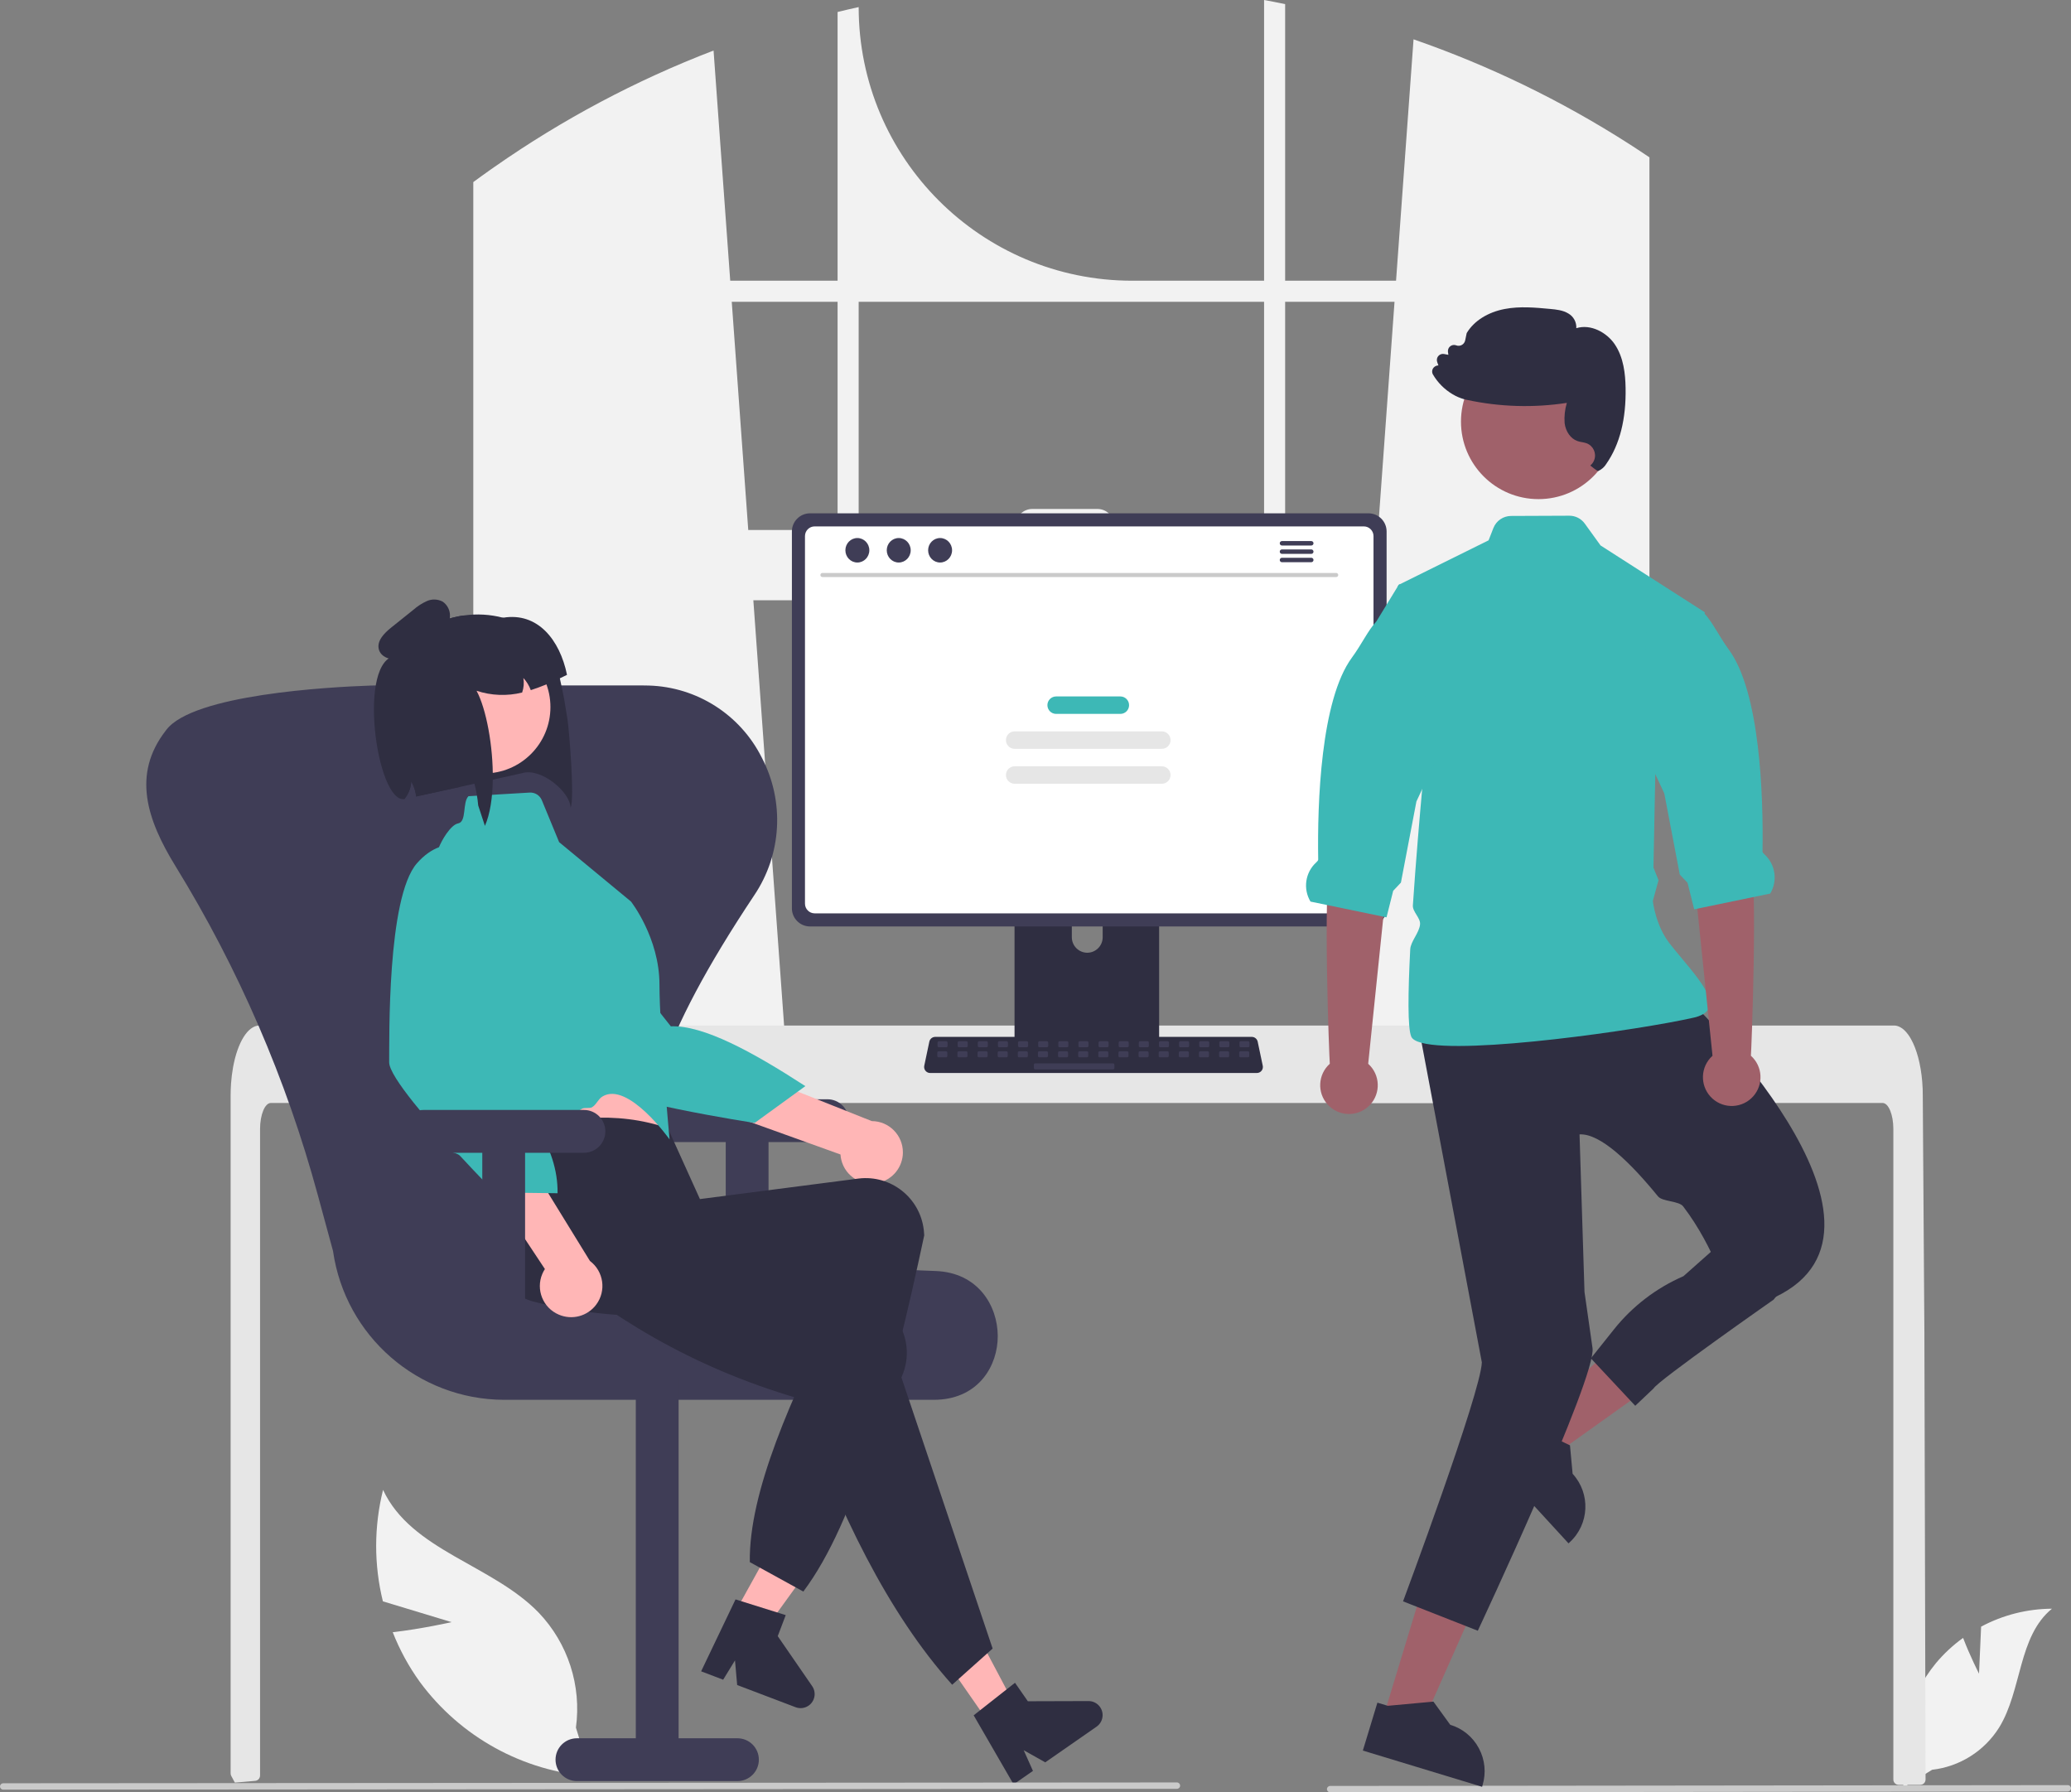 <?xml version="1.0" encoding="utf-8"?>
<!-- Generator: Adobe Illustrator 16.0.0, SVG Export Plug-In . SVG Version: 6.00 Build 0)  -->
<!DOCTYPE svg PUBLIC "-//W3C//DTD SVG 1.1//EN" "http://www.w3.org/Graphics/SVG/1.1/DTD/svg11.dtd">
<svg version="1.1" id="Layer_1" xmlns="http://www.w3.org/2000/svg" xmlns:xlink="http://www.w3.org/1999/xlink" x="0px" y="0px"
	 width="774.131px" height="669.898px" viewBox="0 0 774.131 669.898" enable-background="new 0 0 774.131 669.898"
	 xml:space="preserve">
<rect x="0" y="0" width="774.131" height="669.898" fill="#808080" stroke="none"/>
<path fill="#F2F2F2" d="M611.307,55.32c-0.87-0.58-1.75-1.13-2.62-1.69c-25.149-16.084-52.104-29.151-80.31-38.93l-6.54,90.22
	h-41.46V1.53c-2.61-0.54-5.24-1.05-7.87-1.53v104.92h-49.271c-56.482,0-102.27-45.788-102.27-102.27l0,0
	c-2.64,0.57-5.26,1.18-7.88,1.83v100.44h-40.13l-6.23-86.03c-28.985,11.116-56.503,25.734-81.94,43.53
	c-0.44,0.3-0.88,0.61-1.31,0.91c-2.21,1.55-4.39,3.13-6.56,4.73v344.19h118.27l-2.09-28.95l-11.5-158.95h231.59l-11.5,158.95
	l-2.09,28.95h116.96V58.8C614.816,57.62,613.066,56.46,611.307,55.32z M313.086,198.1h-33.39l-6.17-85.3h39.56V198.1z
	 M472.507,198.1h-56.08v-1.69c0-3.413-2.767-6.18-6.18-6.18c-0.004,0-0.007,0-0.011,0h-24.38c-3.412-0.001-6.179,2.763-6.18,6.175
	c0,0.001,0,0.003,0,0.005v1.69h-58.71v-85.3h151.541V198.1z M480.377,198.1v-85.3h40.89l-6.17,85.3H480.377z"/>
<path fill="#F2F2F2" d="M739.75,625.549l0.781-17.575c8.148-4.356,17.237-6.657,26.478-6.703
	c-12.717,10.397-11.128,30.438-19.749,44.419c-5.515,8.792-14.729,14.598-25.038,15.779l-10.642,6.516
	c-2.956-16.475,1.451-33.417,12.059-46.364c2.977-3.56,6.389-6.73,10.157-9.438C736.345,618.903,739.75,625.549,739.75,625.549z"/>
<path fill="#F2F2F2" d="M168.799,606.289l-25.68-7.775c-3.368-13.683-3.345-27.981,0.067-41.653
	c10.576,22.709,40.792,27.908,58.207,45.916c10.915,11.461,16.026,27.264,13.888,42.945l5.621,18.182
	c-25.46-1.838-48.838-14.732-63.977-35.285c-4.14-5.739-7.541-11.977-10.122-18.564
	C157.695,608.817,168.799,606.289,168.799,606.289z"/>
<path fill="#E6E6E6" d="M719.767,665.11c-0.004,0.532-0.216,1.042-0.59,1.42c-0.374,0.373-0.882,0.581-1.41,0.58h-8.04
	c-1.101,0.004-1.996-0.886-2-1.986c0-0.005,0-0.01,0-0.014V421.97c0-5.359-1.8-9.71-4.01-9.72h-602.49
	c-2.22,0.01-4.01,4.36-4.02,9.72v241.65c-0.003,1.029-0.786,1.89-1.81,1.99c-1.62,0.159-3.24,0.3-4.85,0.43
	c-0.04,0-0.08,0.01-0.12,0.01c-0.88,0.08-1.76,0.141-2.64,0.21h-0.01c-0.46-0.83-0.9-1.68-1.35-2.529
	c-0.145-0.289-0.22-0.607-0.22-0.931V409.36c0-1.48,0.06-2.971,0.16-4.44c0.143-2.019,0.393-4.028,0.75-6.02
	c1.69-9.29,5.51-15.58,9.85-15.601h611c0.633,0.005,1.259,0.137,1.84,0.39c0.853,0.378,1.624,0.918,2.27,1.591
	c0.878,0.911,1.628,1.938,2.23,3.05c2.14,3.77,3.67,9.39,4.21,15.93c0,0.061,0.01,0.12,0.01,0.18c0.141,1.62,0.21,3.271,0.2,4.921
	l0.14,21.43l0.091,12.78l0.27,40.1l0.1,14.24L719.767,665.11z"/>
<path fill="#CACACA" d="M772.94,669.591l-275.75,0.308c-0.657-0.003-1.188-0.539-1.185-1.197c0.004-0.652,0.532-1.181,1.185-1.184
	l275.75-0.308c0.658,0.003,1.188,0.539,1.185,1.196C774.122,669.06,773.594,669.588,772.94,669.591z"/>
<path fill="#2F2E41" d="M430.668,312.262H381.83c-1.439,0.002-2.604,1.169-2.602,2.608v77.149h54.048V314.87
	c0.001-1.44-1.166-2.608-2.605-2.608C430.67,312.262,430.669,312.262,430.668,312.262z M406.413,356.097
	c-3.179-0.015-5.752-2.588-5.767-5.767v-8.898c0.003-3.186,2.587-5.765,5.771-5.763c3.182,0.003,5.76,2.581,5.763,5.763v8.898
	C412.165,353.509,409.592,356.082,406.413,356.097L406.413,356.097z"/>
<path fill="#3F3D56" d="M511.54,191.86H302.775c-3.734,0.006-6.76,3.032-6.766,6.766v140.875c0.004,3.735,3.031,6.763,6.766,6.767
	H511.54c3.735-0.004,6.763-3.031,6.766-6.767V198.626C518.3,194.892,515.274,191.866,511.54,191.86z"/>
<path fill="#FFFFFF" d="M509.794,196.746H304.516c-2,0.004-3.618,1.626-3.619,3.626v137.383c0.003,1.997,1.622,3.615,3.619,3.619
	h205.278c1.997-0.004,3.615-1.622,3.618-3.619V200.372C513.412,198.372,511.793,196.75,509.794,196.746z"/>
<path fill="#3F3D56" d="M379.061,389.552v7.443c0.001,0.804,0.652,1.454,1.455,1.455h51.474c0.802-0.004,1.451-0.652,1.455-1.455
	v-7.443H379.061z"/>
<path fill="#2F2E41" d="M469.813,401.041H347.684c-1.241,0-2.247-1.006-2.247-2.247c0-0.155,0.016-0.311,0.048-0.463l1.895-9
	c0.222-1.037,1.137-1.78,2.198-1.784h118.34c1.061,0.004,1.976,0.747,2.198,1.784l1.895,9c0.256,1.215-0.521,2.406-1.735,2.661
	C470.123,401.024,469.968,401.041,469.813,401.041z"/>
<path fill="#3F3D56" d="M350.934,389.168h2.785c0.27,0,0.488,0.219,0.488,0.488v1.28c0,0.27-0.219,0.488-0.488,0.488h-2.785
	c-0.27,0-0.488-0.219-0.488-0.488v-1.28C350.446,389.387,350.664,389.168,350.934,389.168z"/>
<path fill="#3F3D56" d="M358.457,389.168h2.785c0.27,0,0.488,0.219,0.488,0.488v1.28c0,0.27-0.219,0.488-0.488,0.488h-2.785
	c-0.27,0-0.488-0.219-0.488-0.488v-1.28C357.969,389.387,358.187,389.168,358.457,389.168z"/>
<path fill="#3F3D56" d="M365.979,389.168h2.785c0.27,0,0.488,0.219,0.488,0.488v1.28c0,0.27-0.219,0.488-0.488,0.488h-2.785
	c-0.27,0-0.488-0.219-0.488-0.488v-1.28C365.491,389.387,365.71,389.168,365.979,389.168z"/>
<path fill="#3F3D56" d="M373.502,389.168h2.785c0.27,0,0.488,0.219,0.488,0.488v1.28c0,0.27-0.219,0.488-0.488,0.488h-2.785
	c-0.27,0-0.488-0.219-0.488-0.488v-1.28C373.014,389.387,373.233,389.168,373.502,389.168z"/>
<path fill="#3F3D56" d="M381.025,389.168h2.785c0.27,0,0.488,0.219,0.488,0.488v1.28c0,0.27-0.219,0.488-0.488,0.488h-2.785
	c-0.27,0-0.488-0.219-0.488-0.488v-1.28C380.537,389.387,380.756,389.168,381.025,389.168z"/>
<path fill="#3F3D56" d="M388.548,389.168h2.785c0.27,0,0.488,0.219,0.488,0.488v1.28c0,0.27-0.219,0.488-0.488,0.488h-2.785
	c-0.27,0-0.488-0.219-0.488-0.488v-1.28C388.06,389.387,388.278,389.168,388.548,389.168z"/>
<path fill="#3F3D56" d="M396.071,389.168h2.785c0.27,0,0.488,0.219,0.488,0.488v1.28c0,0.27-0.219,0.488-0.488,0.488h-2.785
	c-0.27,0-0.488-0.219-0.488-0.488v-1.28C395.583,389.387,395.802,389.168,396.071,389.168z"/>
<path fill="#3F3D56" d="M403.594,389.168h2.785c0.27,0,0.488,0.219,0.488,0.488v1.28c0,0.27-0.219,0.488-0.488,0.488h-2.785
	c-0.27,0-0.487-0.219-0.487-0.488v-1.28C403.106,389.387,403.324,389.168,403.594,389.168z"/>
<path fill="#3F3D56" d="M411.117,389.168h2.785c0.27,0,0.488,0.219,0.488,0.488v1.28c0,0.27-0.219,0.488-0.488,0.488h-2.785
	c-0.27,0-0.488-0.219-0.488-0.488v-1.28C410.629,389.387,410.848,389.168,411.117,389.168z"/>
<path fill="#3F3D56" d="M418.64,389.168h2.785c0.27,0,0.488,0.219,0.488,0.488v1.28c0,0.27-0.219,0.488-0.488,0.488h-2.785
	c-0.27,0-0.488-0.219-0.488-0.488v-1.28C418.151,389.387,418.37,389.168,418.64,389.168z"/>
<path fill="#3F3D56" d="M426.163,389.168h2.785c0.27,0,0.488,0.219,0.488,0.488v1.28c0,0.27-0.219,0.488-0.488,0.488h-2.785
	c-0.27,0-0.488-0.219-0.488-0.488v-1.28C425.675,389.387,425.894,389.168,426.163,389.168z"/>
<path fill="#3F3D56" d="M433.686,389.168h2.785c0.27,0,0.488,0.219,0.488,0.488v1.28c0,0.27-0.219,0.488-0.488,0.488h-2.785
	c-0.27,0-0.488-0.219-0.488-0.488v-1.28C433.197,389.387,433.416,389.168,433.686,389.168z"/>
<path fill="#3F3D56" d="M441.209,389.168h2.785c0.27,0,0.488,0.219,0.488,0.488v1.28c0,0.27-0.219,0.488-0.488,0.488h-2.785
	c-0.27,0-0.488-0.219-0.488-0.488v-1.28C440.721,389.387,440.939,389.168,441.209,389.168z"/>
<path fill="#3F3D56" d="M448.731,389.168h2.785c0.27,0,0.488,0.219,0.488,0.488v1.28c0,0.27-0.219,0.488-0.488,0.488h-2.785
	c-0.27,0-0.488-0.219-0.488-0.488v-1.28C448.243,389.387,448.462,389.168,448.731,389.168z"/>
<path fill="#3F3D56" d="M456.255,389.168h2.785c0.27,0,0.487,0.219,0.487,0.488v1.28c0,0.27-0.218,0.488-0.487,0.488h-2.785
	c-0.27,0-0.488-0.219-0.488-0.488v-1.28C455.767,389.387,455.985,389.168,456.255,389.168z"/>
<path fill="#3F3D56" d="M463.777,389.168h2.785c0.27,0,0.488,0.219,0.488,0.488v1.28c0,0.27-0.219,0.488-0.488,0.488h-2.785
	c-0.27,0-0.488-0.219-0.488-0.488v-1.28C463.289,389.387,463.508,389.168,463.777,389.168z"/>
<path fill="#3F3D56" d="M350.845,392.93h2.785c0.27,0,0.488,0.219,0.488,0.488v1.28c0,0.27-0.219,0.488-0.488,0.488h-2.785
	c-0.27,0-0.488-0.219-0.488-0.488v-1.28C350.357,393.148,350.575,392.93,350.845,392.93z"/>
<path fill="#3F3D56" d="M358.368,392.93h2.785c0.27,0,0.488,0.219,0.488,0.488v1.28c0,0.27-0.219,0.488-0.488,0.488h-2.785
	c-0.27,0-0.488-0.219-0.488-0.488v-1.28C357.88,393.148,358.098,392.93,358.368,392.93z"/>
<path fill="#3F3D56" d="M365.891,392.93h2.785c0.27,0,0.488,0.219,0.488,0.488v1.28c0,0.27-0.219,0.488-0.488,0.488h-2.785
	c-0.27,0-0.488-0.219-0.488-0.488v-1.28C365.402,393.148,365.621,392.93,365.891,392.93z"/>
<path fill="#3F3D56" d="M373.414,392.93h2.785c0.27,0,0.488,0.219,0.488,0.488v1.28c0,0.27-0.219,0.488-0.488,0.488h-2.785
	c-0.27,0-0.488-0.219-0.488-0.488v-1.28C372.925,393.148,373.144,392.93,373.414,392.93z"/>
<path fill="#3F3D56" d="M380.937,392.93h2.785c0.27,0,0.488,0.219,0.488,0.488v1.28c0,0.27-0.219,0.488-0.488,0.488h-2.785
	c-0.27,0-0.488-0.219-0.488-0.488v-1.28C380.448,393.148,380.667,392.93,380.937,392.93z"/>
<path fill="#3F3D56" d="M388.46,392.93h2.785c0.27,0,0.488,0.219,0.488,0.488v1.28c0,0.27-0.219,0.488-0.488,0.488h-2.785
	c-0.27,0-0.488-0.219-0.488-0.488v-1.28C387.972,393.148,388.19,392.93,388.46,392.93z"/>
<path fill="#3F3D56" d="M395.982,392.93h2.785c0.27,0,0.488,0.219,0.488,0.488v1.28c0,0.27-0.219,0.488-0.488,0.488h-2.785
	c-0.27,0-0.488-0.219-0.488-0.488v-1.28C395.494,393.148,395.713,392.93,395.982,392.93z"/>
<path fill="#3F3D56" d="M403.505,392.93h2.785c0.27,0,0.488,0.219,0.488,0.488v1.28c0,0.27-0.219,0.488-0.488,0.488h-2.785
	c-0.27,0-0.487-0.219-0.487-0.488v-1.28C403.018,393.148,403.235,392.93,403.505,392.93z"/>
<path fill="#3F3D56" d="M411.028,392.93h2.785c0.27,0,0.488,0.219,0.488,0.488v1.28c0,0.27-0.219,0.488-0.488,0.488h-2.785
	c-0.27,0-0.488-0.219-0.488-0.488v-1.28C410.54,393.148,410.759,392.93,411.028,392.93z"/>
<path fill="#3F3D56" d="M418.551,392.93h2.785c0.27,0,0.488,0.219,0.488,0.488v1.28c0,0.27-0.219,0.488-0.488,0.488h-2.785
	c-0.27,0-0.488-0.219-0.488-0.488v-1.28C418.063,393.148,418.281,392.93,418.551,392.93z"/>
<path fill="#3F3D56" d="M426.074,392.93h2.785c0.27,0,0.488,0.219,0.488,0.488v1.28c0,0.27-0.219,0.488-0.488,0.488h-2.785
	c-0.27,0-0.488-0.219-0.488-0.488v-1.28C425.586,393.148,425.805,392.93,426.074,392.93z"/>
<path fill="#3F3D56" d="M433.597,392.93h2.785c0.27,0,0.488,0.219,0.488,0.488v1.28c0,0.27-0.219,0.488-0.488,0.488h-2.785
	c-0.27,0-0.488-0.219-0.488-0.488v-1.28C433.108,393.148,433.327,392.93,433.597,392.93z"/>
<path fill="#3F3D56" d="M441.12,392.93h2.785c0.27,0,0.487,0.219,0.487,0.488v1.28c0,0.27-0.218,0.488-0.487,0.488h-2.785
	c-0.27,0-0.488-0.219-0.488-0.488v-1.28C440.632,393.148,440.851,392.93,441.12,392.93z"/>
<path fill="#3F3D56" d="M448.643,392.93h2.785c0.27,0,0.488,0.219,0.488,0.488v1.28c0,0.27-0.219,0.488-0.488,0.488h-2.785
	c-0.27,0-0.488-0.219-0.488-0.488v-1.28C448.154,393.148,448.373,392.93,448.643,392.93z"/>
<path fill="#3F3D56" d="M456.166,392.93h2.785c0.27,0,0.487,0.219,0.487,0.488v1.28c0,0.27-0.218,0.488-0.487,0.488h-2.785
	c-0.27,0-0.488-0.219-0.488-0.488v-1.28C455.678,393.148,455.896,392.93,456.166,392.93z"/>
<path fill="#3F3D56" d="M463.688,392.93h2.785c0.27,0,0.488,0.219,0.488,0.488v1.28c0,0.27-0.219,0.488-0.488,0.488h-2.785
	c-0.27,0-0.488-0.219-0.488-0.488v-1.28C463.2,393.148,463.419,392.93,463.688,392.93z"/>
<path fill="#3F3D56" d="M386.955,397.443h29.115c0.27,0,0.488,0.219,0.488,0.488v1.28c0,0.27-0.219,0.488-0.488,0.488h-29.115
	c-0.27,0-0.488-0.219-0.488-0.488v-1.28C386.467,397.662,386.685,397.443,386.955,397.443z"/>
<path fill="#CACACA" d="M499.479,215.675H307.401c-0.422-0.008-0.757-0.357-0.748-0.779c0.008-0.41,0.338-0.74,0.748-0.749h192.078
	c0.422,0.009,0.757,0.358,0.748,0.78C500.218,215.337,499.888,215.667,499.479,215.675z"/>
<ellipse fill="#3F3D56" cx="320.476" cy="205.671" rx="4.476" ry="4.576"/>
<ellipse fill="#3F3D56" cx="335.94" cy="205.671" rx="4.477" ry="4.576"/>
<ellipse fill="#3F3D56" cx="351.404" cy="205.671" rx="4.476" ry="4.576"/>
<path fill="#3F3D56" d="M490.168,202.229h-10.985c-0.459,0.009-0.824,0.389-0.815,0.848c0.009,0.447,0.369,0.807,0.815,0.815h10.985
	c0.459-0.009,0.824-0.389,0.814-0.848C490.974,202.598,490.614,202.238,490.168,202.229z"/>
<path fill="#3F3D56" d="M490.168,205.352h-10.985c-0.459,0.009-0.824,0.389-0.815,0.849c0.009,0.446,0.369,0.806,0.815,0.815h10.985
	c0.459-0.009,0.824-0.389,0.814-0.848C490.974,205.72,490.614,205.36,490.168,205.352z"/>
<path fill="#3F3D56" d="M490.168,208.47h-10.985c-0.459,0.009-0.824,0.389-0.815,0.848c0.009,0.447,0.369,0.807,0.815,0.815h10.985
	c0.459-0.009,0.824-0.389,0.814-0.848C490.974,208.838,490.614,208.479,490.168,208.47z"/>
<path fill="#3DB8B6" d="M394.782,260.3h24.001c1.803,0,3.264,1.461,3.264,3.264l0,0c0,1.803-1.461,3.264-3.264,3.264h-24.001
	c-1.803,0-3.265-1.461-3.265-3.264l0,0C391.518,261.761,392.979,260.3,394.782,260.3z"/>
<path fill="#E6E6E6" d="M379.277,273.356h55.011c1.803,0,3.264,1.461,3.264,3.264l0,0c0,1.803-1.461,3.264-3.264,3.264h-55.011
	c-1.803,0-3.265-1.461-3.265-3.264l0,0C376.013,274.818,377.474,273.356,379.277,273.356z"/>
<path fill="#E6E6E6" d="M379.277,286.413h55.011c1.803,0,3.264,1.461,3.264,3.264l0,0c0,1.803-1.461,3.264-3.264,3.264h-55.011
	c-1.803,0-3.265-1.461-3.265-3.264l0,0C376.013,287.875,377.474,286.413,379.277,286.413z"/>
<path fill="#3F3D56" d="M309.276,410.86h-60c-4.418,0-8,3.581-8,8c0,4.418,3.582,8,8,8h22v62h16v-62h22c4.418,0,8-3.582,8-8
	C317.276,414.441,313.695,410.86,309.276,410.86z"/>
<path fill="#3F3D56" d="M348.877,523.197H188.395c-32.158-0.118-59.366-23.801-63.917-55.636l-5.681-20.896
	c-11.758-43.301-29.667-84.69-53.181-122.903c-10.748-17.454-16.279-34.349-3.715-50.616c0.107-0.138,0.212-0.275,0.315-0.41
	c10.077-13.116,60.234-15.956,76.585-16.508c0.646-0.022,1.294-0.033,1.945-0.033h99.819c0.651,0,1.3,0.011,1.945,0.033
	c17.958,0.523,34.18,10.863,42.236,26.921c8.597,16.395,7.5,36.186-2.856,51.53c-35.063,52.671-45.799,85.697-34.808,107.085
	c10.631,20.688,43.22,31.265,102.559,33.285c15.946,0.543,23.265,12.96,23.316,24.267c0.05,11.015-6.986,23.176-22.553,23.848
	C349.899,523.187,349.39,523.197,348.877,523.197z"/>
<path fill="#3F3D56" d="M215.657,665.697h60c4.418,0,8-3.582,8-8c0-4.419-3.582-8-8-8h-22v-135h-16v135h-22c-4.418,0-8,3.581-8,8
	C207.657,662.115,211.239,665.697,215.657,665.697z"/>
<path fill="#2F2E41" d="M210.865,261.208l1.258,7.643c0.595,3.706,2.75,29.886,1.153,33.009c-0.141-5.832-11-15-18.036-12.906
	l-11.042,2.453l-6.854,1.525l-5.578,1.223l-16.209,3.541c-0.028-0.188-0.049-0.388-0.077-0.576
	c-0.039-0.237-0.077-0.474-0.125-0.709c-0.302-1.52-0.852-2.98-1.629-4.321c-0.082,1.796-0.612,3.543-1.542,5.083
	c-0.025,0.04-0.047,0.082-0.066,0.125c-0.288,0.466-0.605,0.913-0.951,1.338c-0.016,0.011-0.03,0.024-0.043,0.04
	c0,0-3.331-53.09-2.981-53.58c0.255-0.348,0.513-0.687,0.782-1.018c0.267-0.34,0.527-0.669,0.806-1.001
	c0.036-0.032,0.066-0.069,0.09-0.11c0.781-0.925,1.608-1.81,2.479-2.651c0.256-0.246,0.521-0.495,0.787-0.743
	c4.055-3.752,8.9-6.547,14.179-8.178c0.595-0.183,1.214-0.351,1.843-0.52c0.621-0.158,1.254-0.308,1.891-0.438l0.216-0.044
	c0.304-0.063,0.619-0.117,0.925-0.169c0.384-0.068,0.77-0.127,1.148-0.174c4.911-0.708,9.914-0.426,14.714,0.827
	c0.01-0.002,0.012,0.008,0.021,0.006c4.007,1.047,7.816,2.743,11.276,5.021c5.983,3.951,8.313,10.395,9.966,17.63
	C209.844,256.017,210.332,258.602,210.865,261.208z"/>
<polygon fill="#FFB6B6" points="269.963,611.271 280.299,616.886 307.661,579.054 292.405,570.768 "/>
<path fill="#2F2E41" d="M274.938,597.791l18.764,5.876l-2.986,7.86l12.867,18.675c1.646,2.389,1.044,5.66-1.344,7.306
	c-1.421,0.979-3.233,1.198-4.847,0.585l-21.844-8.299l-0.811-9.206l-4.424,7.218l-8.236-3.13L274.938,597.791z"/>
<path fill="#FFB6B6" d="M328.51,442.06c-6.232,1.518-12.515-2.304-14.033-8.536c-0.162-0.665-0.265-1.343-0.307-2.025
	l-88.162-31.716l16.18-14.08l83.678,33.317c6.449,0.024,11.657,5.273,11.632,11.723C337.477,436.139,333.761,440.817,328.51,442.06
	L328.51,442.06z"/>
<path fill="#3DB8B6" d="M201.38,321.209c0,0-14.848,0.327-16.168,17.279c-1.32,16.952,31.079,58.882,36.099,65.797
	c5.02,6.914,60.777,15.425,60.777,15.425l18.954-13.76c-19.916-12.905-38.092-22.8-50.291-22.355L201.38,321.209z"/>
<path fill="#FFB6B6" d="M183.169,396.007l3.618,15.546c0,0,0.036,14.335,2.574,16.979c2.521,2.631,57.955-2.651,57.955-2.651
	s-5.877-23.1-5.799-40.578L183.169,396.007z"/>
<path fill="#2F2E41" d="M300.276,594.86l-20-11c-0.38-26.025,15.273-61.244,33.84-98.133c-41.523,7.142-80.696,9.429-114.579,0.79
	c-11.575-3.057-18.55-14.84-15.663-26.458c0.132-0.548,0.285-1.09,0.458-1.627c4.055-12.372-5.038-20.128,3.326-33.735
	c21.997-7.513,42.892-9.634,62-3l11.973,26.471l59.342-7.679c12-1.435,22.89,7.13,24.325,19.13c0.006,0.055,0.013,0.109,0.019,0.164
	c0.08,0.644,0.132,1.29,0.156,1.94C333.473,517.976,320.019,568.592,300.276,594.86z"/>
<circle fill="#FFB6B6" cx="180.945" cy="264.278" r="24.805"/>
<path fill="#3DB8B6" d="M175.114,297.584l22.861-1.35c1.977-0.117,3.809,1.033,4.564,2.863l6.46,15.662l26.851,22.192
	c0,0,10.63,13.528,10.655,30.999c0.024,17.471,3.771,57.91,3.771,57.91s-15.515-21.839-25.091-16.03
	c-1.629,0.988-2.202,3.009-3.909,4.03c-0.851,0.509-2.818,0.014-3.677,0.524c-13.196,7.833-26.958,15.486-28.244,14.145
	c-2.525-2.635-5.587-16.098-5.587-16.098l-20.926-76.888c-2.297-8.19-0.812-16.98,4.049-23.962c1.462-2.058,2.994-3.589,4.417-3.843
	C174.504,307.06,172.804,299.896,175.114,297.584z"/>
<polygon fill="#FFB6B6" points="369.583,643.84 379.233,637.131 357.372,595.887 343.13,605.789 "/>
<path fill="#2F2E41" d="M371.042,616.166l-15.124,13.519c-24.048-26.796-42.228-64.376-57.633-107.053
	c-40.366-11.822-70.807-30.889-97.382-53.526c-9.016-7.629-15.773-17.429-8.085-26.722c0.36-0.435,0.735-0.854,1.126-1.26
	c9.079-9.33,32.101-7.553,45.585-16.1l30.121,32.196l-1.895,8.631l56.577,19.165c11.389,3.992,17.387,16.461,13.395,27.85
	c-0.02,0.057-0.04,0.112-0.06,0.168c-0.212,0.613-0.45,1.217-0.713,1.812L371.042,616.166z"/>
<path fill="#2F2E41" d="M363.957,641.12l15.448-12.165l4.8,6.905l22.678-0.069c2.901-0.009,5.261,2.335,5.27,5.236
	c0.006,1.726-0.838,3.345-2.255,4.33l-19.187,13.337l-8.055-4.531l3.457,7.728l-7.234,5.029L363.957,641.12z"/>
<path fill="#FFB6B6" d="M208.872,491.353c-5.905-2.506-8.66-9.324-6.153-15.229c0.267-0.63,0.589-1.234,0.963-1.808l-51.754-78.102
	l21.386-1.626l47.202,76.707c5.157,3.873,6.198,11.192,2.325,16.35C219.601,491.961,213.826,493.493,208.872,491.353
	L208.872,491.353z"/>
<path fill="#3DB8B6" d="M179.115,318.49c0,0-12.104-8.607-23.289,4.198s-10.251,65.787-10.356,74.331
	c-0.033,2.675,3.831,8.448,9.153,15.116c2.39,2.994,5.073,6.168,7.831,9.323c1.596,1.826,0.221,5.626,1.823,7.401
	c1.594,1.765,6.165,1.504,7.68,3.143c7.194,7.775,13.039,13.693,13.039,13.693l23.42,0.288c0.264-17.41-11.658-32.95-26.976-47.97
	L179.115,318.49z"/>
<path fill="#2F2E41" d="M211.947,252.229c-0.917,0.453-1.808,0.891-2.683,1.305c-3.51,1.725-7.137,3.201-10.855,4.416
	c-0.619-1.683-1.563-3.227-2.777-4.545c0.311,1.82,0.152,3.69-0.46,5.433c-5.627,1.394-11.535,1.166-17.038-0.658
	c3.599,6.664,6.258,20.706,6.064,33.229c-0.084,6.622-0.981,12.817-2.938,17.27l-2.515-7.651c-0.233-2.733-0.702-5.441-1.401-8.094
	c-1.687-7.443-3.261-2.466-5.578,1.223l-16.209,3.541c-0.028-0.188-0.049-0.388-0.077-0.576c-0.039-0.237-0.077-0.474-0.125-0.709
	c-0.302-1.52-0.852-2.98-1.629-4.321c-0.083,1.796-0.613,3.543-1.543,5.083c-0.025,0.04-0.047,0.082-0.066,0.125
	c-0.288,0.466-0.605,0.913-0.951,1.338c-0.016,0.011-0.03,0.024-0.043,0.04c-10.465,1.4-17.801-52.566-2.979-53.57
	c0.431-0.029,0.513-0.687,0.78-1.027c0.267-0.34,0.527-0.669,0.806-1.001c0.036-0.032,0.066-0.069,0.09-0.11
	c0.792-0.917,1.612-1.8,2.479-2.651c0.255-0.246,0.521-0.495,0.787-0.743c4.068-3.734,8.91-6.523,14.181-8.168
	c0.595-0.183,1.212-0.36,1.841-0.53c0.621-0.158,1.254-0.308,1.891-0.438l0.216-0.044c0.304-0.063,0.619-0.117,0.925-0.169
	c0.384-0.068,0.77-0.127,1.148-0.174c1.42,0.716,2.636,1.781,3.532,3.095l10.355-2.119c0.274-0.056,0.55-0.103,0.829-0.139
	l0.02-0.004C200.951,228.716,209.263,239.11,211.947,252.229z"/>
<path fill="#2F2E41" d="M155.508,242.688c-2.217,1.601-4.55,3.249-7.255,3.646c-2.706,0.396-5.873-0.912-6.622-3.542
	c-0.916-3.216,1.988-6.144,4.598-8.234l8.276-6.627c1.516-1.344,3.227-2.45,5.074-3.281c1.88-0.827,4.034-0.755,5.854,0.196
	c1.809,1.221,2.854,3.293,2.763,5.474c-0.118,2.149-0.828,4.224-2.05,5.996c-3.104,4.839-8.05,8.201-13.691,9.307"/>
<path fill="#3F3D56" d="M218.276,414.86h-60c-4.418,0-8,3.581-8,8c0,4.418,3.582,8,8,8h22v62h16v-62h22c4.418,0,8-3.582,8-8
	C226.276,418.441,222.695,414.86,218.276,414.86z"/>
<path fill="#CACACA" d="M439.94,668.591L1.19,668.898c-0.657-0.003-1.188-0.539-1.184-1.197c0.003-0.652,0.532-1.181,1.184-1.184
	l438.75-0.308c0.658,0.003,1.188,0.539,1.185,1.196C441.122,668.06,440.594,668.588,439.94,668.591z"/>
<polygon fill="#A0616A" points="567.621,535.776 577.388,546.42 623.092,513.813 608.676,498.102 "/>
<path fill="#2F2E41" d="M587.837,550.84v-0.01l-0.99-10.63l-0.45-0.21l-2.63-1.25l-12.41-5.87l-0.26-0.28l-2.49-2.72l-13.79,12.66
	l18.68,20.359l12.811,13.96l0.43-0.399c7.376-6.758,7.877-18.214,1.119-25.59C587.85,550.854,587.843,550.847,587.837,550.84
	L587.837,550.84z"/>
<polygon fill="#A0616A" points="517.018,641.96 530.84,646.159 553.614,594.841 533.213,588.644 "/>
<path fill="#2F2E41" d="M552.807,653.45c-2.251-4.251-6.112-7.421-10.72-8.8l-6.271-8.65l-0.49,0.04l-16.569,1.52l-0.37-0.109
	l-3.521-1.07l-5.439,17.91l44.569,13.54l0.17-0.57C555.571,662.659,555.082,657.688,552.807,653.45z"/>
<path id="b2eb929e-713e-4b71-a146-193a455bcc79-33" fill="#2F2E41" d="M630.997,373.268c0,0,88.252,85.207,32.461,111.582h-17.244
	c0,0-5.182-18.41-17.046-33.936c-1.629-2.132-7.732-1.699-9.427-3.776c-10.35-12.688-21.569-23.583-29.318-23.15l1.854,58.873l3,21
	c1.575,10.855-42.882,105.643-42.882,105.643l-27.943-10.982c0,0,29.113-78.071,29.454-89.326l-23.331-123.755L630.997,373.268z"/>
<path fill="#3DB8B6" d="M638.356,377.47c-0.45,0.642-1.037,1.175-1.72,1.561c-1.125,0.636-2.343,1.088-3.61,1.34
	c-19.87,4.51-84.78,13.859-101.63,9.399c-2.07-0.54-3.42-1.3-3.859-2.3c-1.41-3.16-1.23-16.51-0.4-32.63
	c0.15-3.02,3.479-6.29,3.68-9.45c0.141-2.37-2.85-4.6-2.689-7.01c1.1-16.3,2.52-32.91,3.47-43.41c0.6-6.75,1.01-10.97,1.01-10.97
	l-10.25-64.63l0.48-0.79l0.54-0.27l33.05-16.36l1.8-4.6c1.067-2.71,3.678-4.497,6.59-4.51l21.771-0.09
	c2.291-0.013,4.447,1.083,5.79,2.94l5.899,8.17l39,25l-0.149,0.46l-18.301,55.69l-0.09,4.34v0.01l-0.68,34.9l1.89,4.73l-2.13,7.76
	c0,0,0.98,9.07,6.23,15.81c4.76,6.12,10.819,12.5,13.56,17.681v0.01C639.127,373.11,639.637,375.59,638.356,377.47z"/>
<path id="e9cec503-1de8-4692-84d1-4d2e854ea0bd-34" fill="#2F2E41" d="M667.695,479.788l-4.718,5.96
	c0,0-43.383,30.352-44.873,33.188l-6.855,6.487l-16.59-17.733l8.627-10.813c6.904-8.654,15.824-15.483,25.979-19.89l0,0
	l13.222-11.73L667.695,479.788z"/>
<path fill="#A0616A" d="M640.129,394.601l-7.9-76.471l-2.085-31.472l22.112-3.999c0,0-0.876,22.504,2.021,35.201
	c2.858,12.529,0.38,75.062,0.203,76.733c4.429,3.961,4.809,10.762,0.848,15.191c-3.96,4.429-10.762,4.809-15.19,0.848
	c-4.43-3.96-4.81-10.762-0.849-15.19C639.553,395.146,639.833,394.865,640.129,394.601L640.129,394.601z"/>
<path fill="#3DB8B6" d="M661.699,333.977l-28.423,5.884l-2.485-9.908l-2.896-3.073l-5.789-30.323l-8.305-17.763l2.158-60.744
	l21.094,11.188l0.026,0.02c3.226,3.502,5.449,8.515,9.146,13.544c11.65,15.849,12.942,54.36,12.59,75.454
	c-0.006,0.347,0.342,0.712,0.761,1.097C663.665,323.104,664.552,329.215,661.699,333.977L661.699,333.977z"/>
<path fill="#A0616A" d="M511.424,397.601l7.9-76.471l2.086-31.472l-22.113-3.999c0,0,0.876,22.504-2.021,35.201
	c-2.858,12.529-0.379,75.062-0.202,76.733c-4.43,3.961-4.81,10.762-0.849,15.191c3.961,4.429,10.762,4.809,15.191,0.848
	c4.429-3.96,4.809-10.762,0.848-15.19C512,398.146,511.72,397.865,511.424,397.601L511.424,397.601z"/>
<path fill="#3DB8B6" d="M537.757,281.79l-6.16,13.18l-2.15,4.59l-5.79,30.32l-2.89,3.07l-2.49,9.91l-1.17-0.24l-21.1-4.37
	l-6.15-1.271c-2.857-4.761-1.972-10.875,2.12-14.63c0.42-0.38,0.77-0.75,0.76-1.1c-0.35-21.09,0.94-59.6,12.59-75.45
	c3.7-5.03,5.92-10.04,9.15-13.54c0.01-0.01,0.01-0.02,0.02-0.02l7.86-12.87l0.48-0.79l0.54-0.27L537.757,281.79z"/>
<circle id="e944ea38-edcc-43c9-bf24-dbaf21228ba4" fill="#A0616A" cx="575.073" cy="157.587" r="28.966"/>
<path fill="#2F2E41" d="M607.637,144.88c-0.101-4.94-0.66-11.26-4.12-16.3c-2.92-4.24-8.81-7.6-14.3-5.92
	c0.125-2.239-1.02-4.358-2.96-5.48c-2.08-1.27-4.58-1.5-6.79-1.71c-5.57-0.52-11.34-1.06-16.98,0.01c-6.33,1.2-11.51,4.46-14.2,8.95
	l-0.06,0.14l-0.55,2.66c-0.148,0.722-0.605,1.343-1.25,1.7c-0.646,0.363-1.42,0.417-2.11,0.15c-1.185-0.444-2.505,0.156-2.949,1.34
	c-0.136,0.363-0.178,0.755-0.121,1.14l0.15,1.06l-1.59-0.3c-1.238-0.24-2.437,0.57-2.676,1.808
	c-0.081,0.416-0.044,0.846,0.105,1.242l0.44,1.21c-0.664,0.009-1.296,0.287-1.75,0.77c-0.659,0.715-0.78,1.774-0.3,2.62
	c1.781,3.042,4.308,5.581,7.34,7.38c1.363,0.821,2.834,1.451,4.37,1.87c0.319,0.09,0.649,0.17,0.989,0.24
	c12.278,2.646,24.937,3.025,37.351,1.12c-0.731,2.449-1.013,5.01-0.83,7.56c0.399,3.19,2.27,5.82,4.77,6.7
	c0.566,0.192,1.149,0.333,1.74,0.42c0.566,0.092,1.125,0.229,1.67,0.41c2.522,0.924,3.817,3.718,2.894,6.24
	c-0.297,0.812-0.806,1.53-1.474,2.081c0,0,2.62,2.17,2.95,2.06c1.288-0.569,2.365-1.527,3.08-2.74
	C605.467,166.13,607.877,156.57,607.637,144.88z"/>
</svg>
